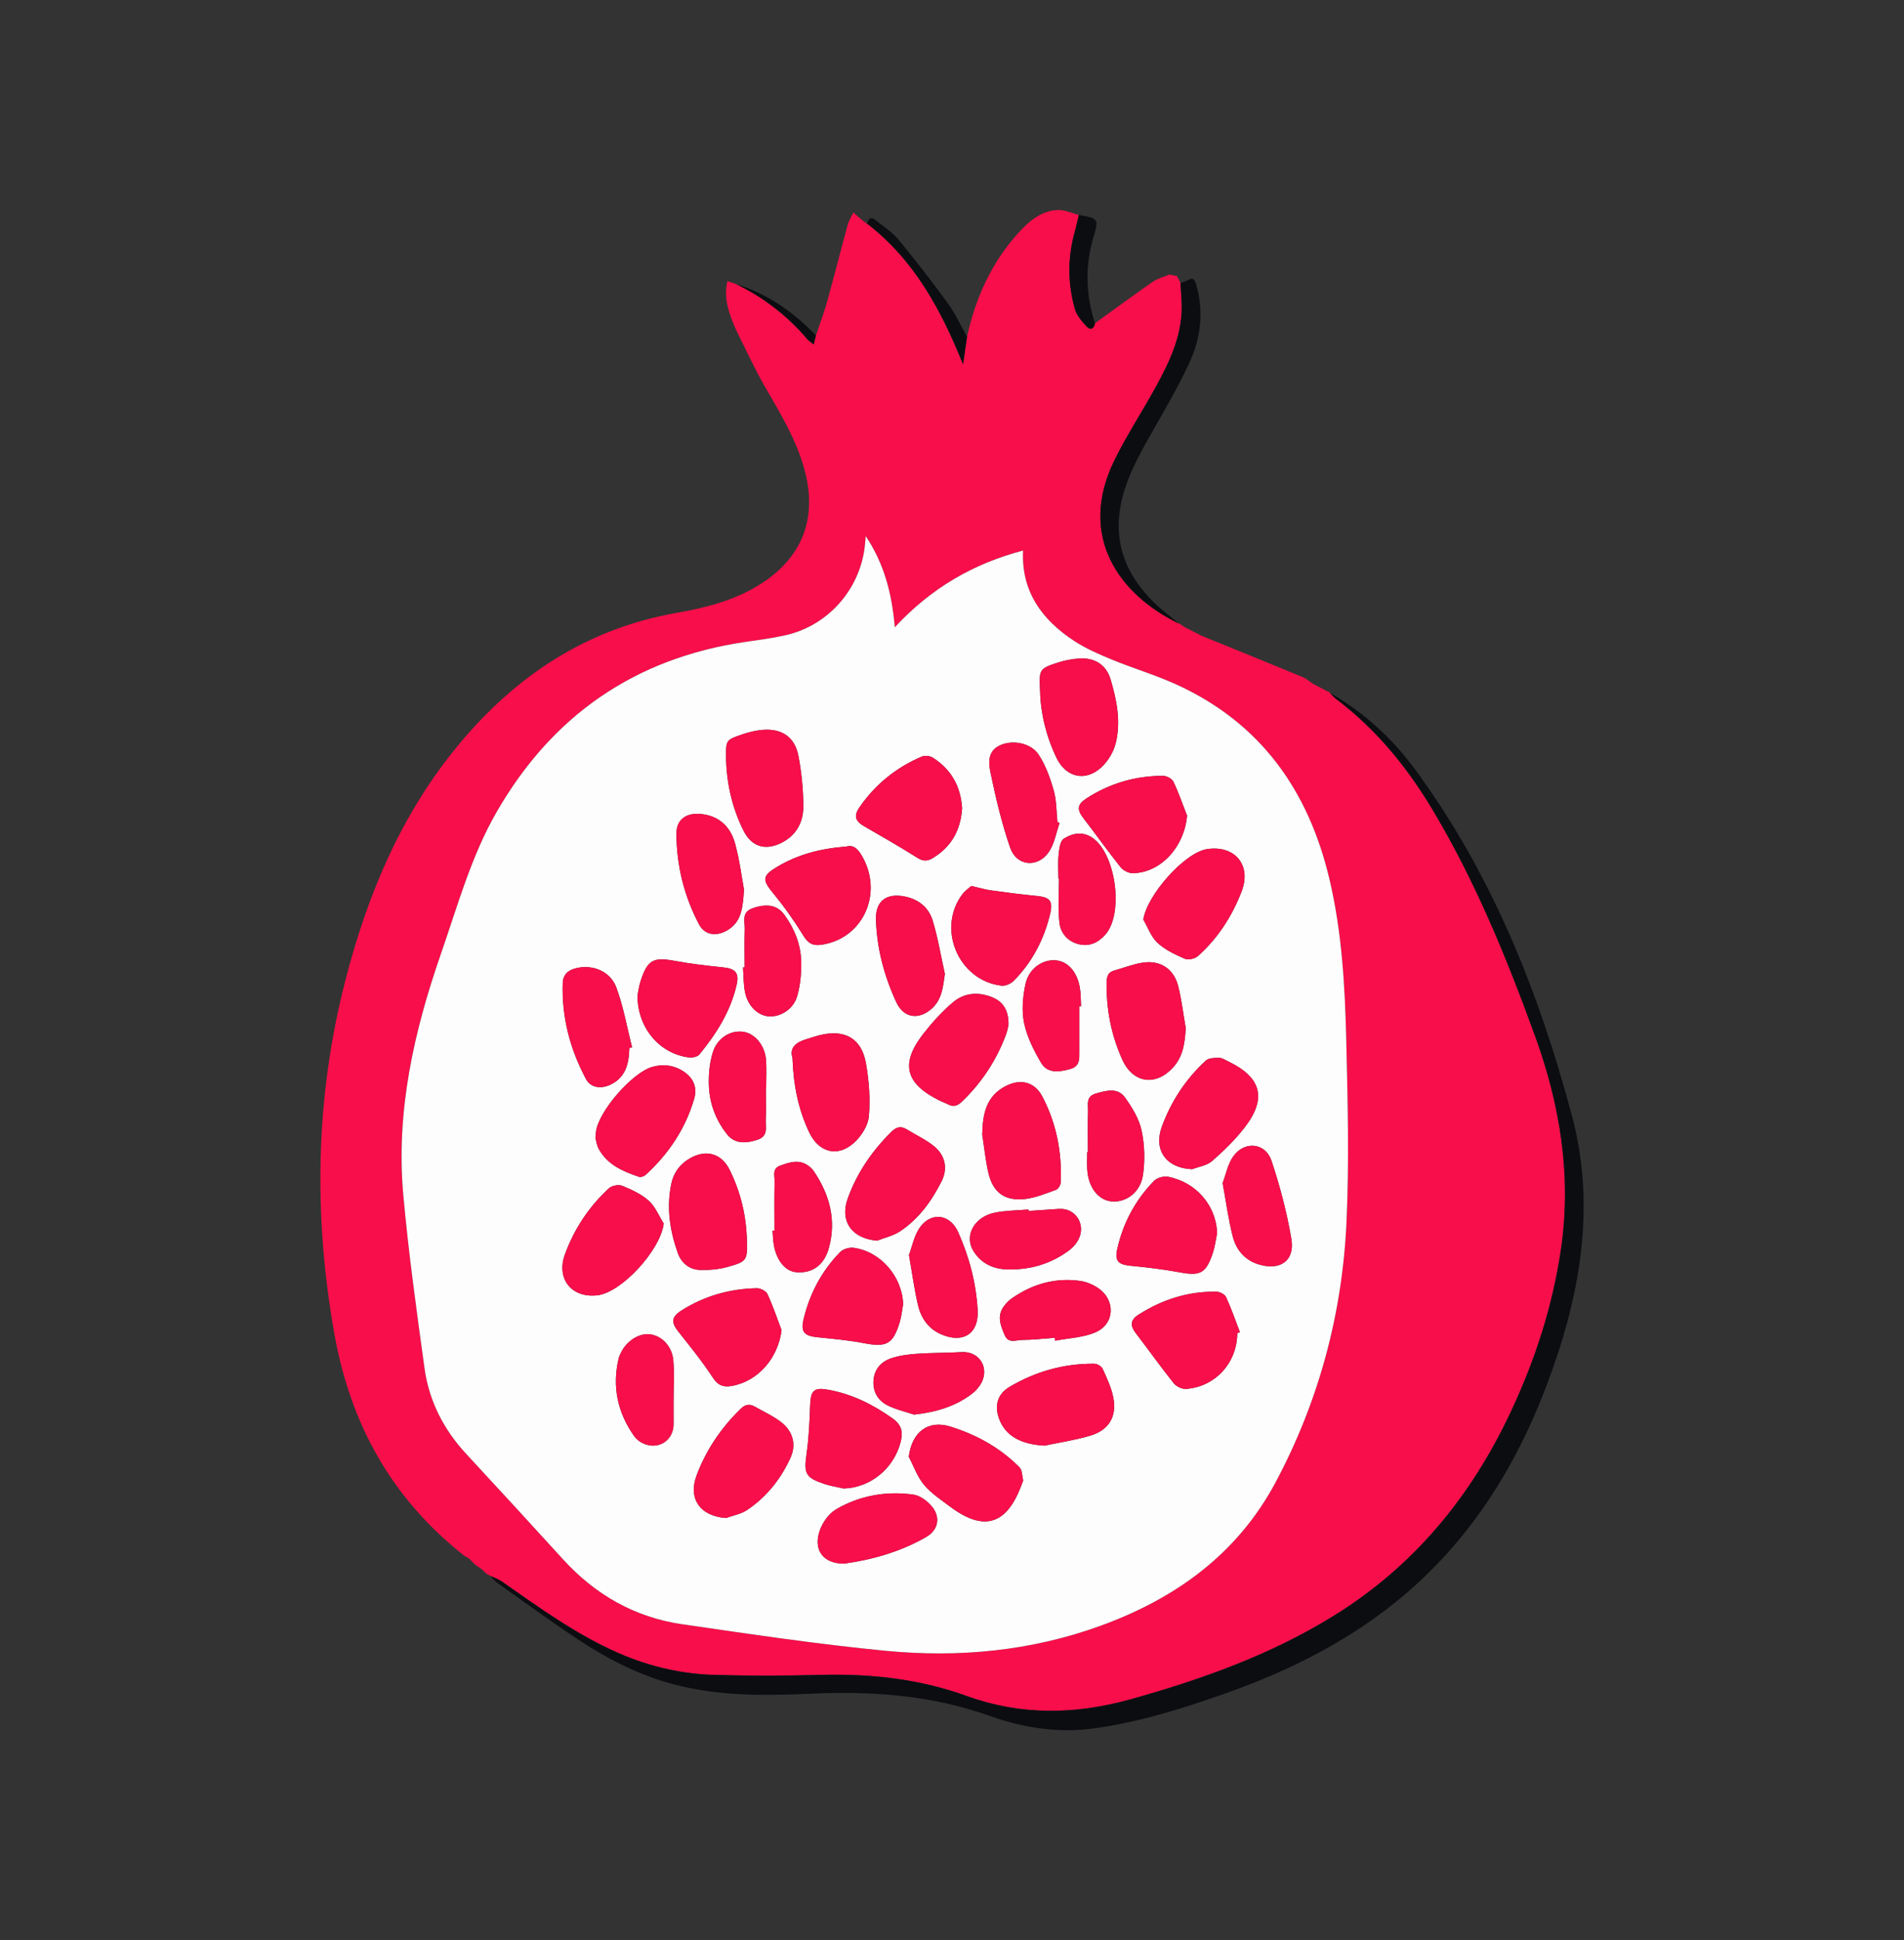 <?xml version="1.0" encoding="iso-8859-1"?>
<!-- Generator: Adobe Illustrator 17.0.0, SVG Export Plug-In . SVG Version: 6.00 Build 0)  -->
<!DOCTYPE svg PUBLIC "-//W3C//DTD SVG 1.1//EN" "http://www.w3.org/Graphics/SVG/1.1/DTD/svg11.dtd">
<svg version="1.1" xmlns="http://www.w3.org/2000/svg" xmlns:xlink="http://www.w3.org/1999/xlink" x="0px" y="0px"
	 width="648.75px" height="660.75px" viewBox="0 0 648.75 660.75" style="enable-background:new 0 0 648.75 660.75;"
	 xml:space="preserve">
<rect x="0" y="0" width="648.75" height="660.75" fill="#333333" stroke="none"/>
<g id="Layer_1" style="display:none;">
</g>
<g id="Layer_2">
</g>
<g id="Layer_6">
</g>
<g id="Layer_4">
	<g>
		<path style="fill:#F80E4A;" d="M247.866,95.744c0.973,0.335,1.945,0.671,2.901,0.999c9.454,4.517,17.54,10.828,24.353,18.801
			c0.59,0.69,1.428,1.168,2.151,1.745c0.246-1.019,0.492-2.039,0.738-3.058c1.297-3.877,2.762-7.708,3.858-11.642
			c2.401-8.619,4.579-17.3,6.942-25.929c0.409-1.495,1.281-2.863,1.939-4.29c1.146,0.991,2.282,1.994,3.445,2.965
			c0.367,0.306,0.807,0.524,1.213,0.782c16.079,12.385,25.286,29.413,32.727,47.955c0.452-3.128,0.904-6.257,1.356-9.385
			c2.939-13.272,8.363-25.335,17.592-35.461c3.575-3.923,7.663-7.432,13.253-7.706c2.39-0.118,4.844,1.08,7.268,1.679
			c-0.466,1.927-0.869,3.872-1.405,5.78c-2.456,8.742-2.416,17.527,0.031,26.202c0.628,2.227,2.401,4.259,4.026,6.036
			c1.178,1.288,2.518,0.877,2.835-1.118c6.539-4.716,13.026-9.508,19.653-14.097c1.688-1.169,3.819-1.696,5.724-2.51
			c0.849,0.198,1.721,0.388,2.594,0.578c0.393,0.778,0.787,1.555,1.179,2.332c0.125,2.067,0.264,4.133,0.375,6.201
			c0.581,10.831-3.858,20.174-8.864,29.29c-4.553,8.293-9.783,16.239-13.961,24.709c-12.893,26.138,1.677,46.036,21.973,55.792
			c0.276-0.005,0.467,0.121,0.567,0.375c-0.004-0.001,0.227,0.087,0.227,0.087c0.333,0.224,0.666,0.449,0.984,0.668
			c1.967,1.005,3.95,2.016,5.932,3.026c11.481,4.675,22.972,9.326,34.431,14.057c1.223,0.505,2.256,1.473,3.353,2.216
			c1.258,0.653,2.539,1.316,3.82,1.978c0.322,0.186,0.643,0.372,0.959,0.556c0.223,0.026,0.418,0.11,0.58,0.251
			c0.289-0.024,0.474,0.103,0.555,0.381c0.69,0.688,1.311,1.47,2.083,2.052c13.46,10.145,23.947,22.884,32.584,37.246
			c14.739,24.51,25.507,50.843,35.233,77.609c8.516,23.438,12.454,47.525,8.805,72.527c-2.839,19.453-8.867,37.885-17.2,55.609
			c-13.55,28.821-33.05,52.478-60.368,69.334c-21.474,13.249-44.911,21.604-69.081,28.347c-18.854,5.26-37.355,5.576-55.938-1.157
			c-16.052-5.816-32.746-7.611-49.783-7.154c-11.985,0.321-23.992,0.342-35.975,0.011c-11.319-0.313-22.25-2.851-32.68-7.395
			c-14.412-6.279-27.03-15.468-39.819-24.391c-1.176-0.821-2.594-1.297-3.899-1.933l0.079,0.058
			c-0.509-0.284-1.018-0.567-1.526-0.851l0.038,0.035c-0.521-0.507-1.042-1.014-1.563-1.521l0.064,0.049
			c-0.764-0.525-1.527-1.049-2.291-1.574l0.054,0.048c-0.27-0.269-0.539-0.537-0.809-0.806c0,0,0.056,0.058,0.056,0.058
			c-0.269-0.268-0.537-0.536-0.806-0.805l0.064,0.057c-0.274-0.268-0.547-0.536-0.82-0.804l0.083,0.058
			c-0.507-0.279-1.013-0.559-1.519-0.838c-24.692-19.403-38.845-44.809-44.315-75.643c-7.175-40.441-6.481-80.519,3.754-120.329
			c7.536-29.311,19.096-56.799,38.621-80.305c19.525-23.506,43.693-39.506,74.329-44.875c9.814-1.72,19.526-4.183,28.174-9.581
			c14.587-9.105,19.837-22.616,15.296-39.259c-2.797-10.252-8.279-19.172-13.511-28.265c-3.59-6.238-6.553-12.836-9.793-19.264
			C248.488,107.049,246.44,101.702,247.866,95.744z M294.972,182.576c-0.061,0.706-0.128,1.411-0.182,2.117
			c-1.155,15.278-12.147,28.229-27.074,31.626c-4.492,1.022-9.088,1.611-13.654,2.277c-37.762,5.507-65.963,25.105-84.901,58.025
			c-8.643,15.024-13.202,31.747-18.858,48.001c-9.274,26.651-15.447,53.865-12.899,82.255c1.772,19.747,4.535,39.415,7.234,59.067
			c1.533,11.16,6.515,20.878,14.209,29.19c11.031,11.919,22.038,23.862,32.966,35.875c10.999,12.092,24.478,19.793,40.622,22.138
			c23.081,3.352,46.178,6.812,69.381,9.049c24.834,2.394,49.432,0.089,73.1-8.499c25.622-9.297,46.702-24.458,59.753-48.952
			c14.716-27.618,22.697-57.344,24.12-88.518c0.939-20.562,0.422-41.213-0.072-61.81c-0.443-18.469-1.455-36.953-5.74-55.049
			c-7.142-30.167-23.446-53.216-52.209-66.285c-7.144-3.246-14.734-5.499-22.005-8.485c-4.373-1.796-8.788-3.726-12.727-6.296
			c-11.068-7.22-18.124-16.957-17.449-30.806c-16.903,4.446-31.349,12.775-43.704,26.135
			C303.895,201.885,301.144,191.783,294.972,182.576z"/>
		<g id="shadow_2_">
			<path style="fill:#0C0D11;" d="M167.132,536.697c1.306,0.636,2.723,1.112,3.899,1.933c12.789,8.924,25.407,18.112,39.819,24.391
				c10.43,4.544,21.361,7.082,32.68,7.395c11.984,0.331,23.991,0.31,35.975-0.011c17.036-0.456,33.731,1.338,49.783,7.154
				c18.583,6.733,37.084,6.417,55.938,1.157c24.169-6.743,47.607-15.098,69.081-28.347c27.319-16.855,46.819-40.513,60.368-69.334
				c8.332-17.724,14.361-36.156,17.2-55.609c3.649-25.002-0.289-49.089-8.805-72.527c-9.725-26.766-20.494-53.1-35.233-77.609
				c-8.637-14.362-19.124-27.101-32.584-37.246c-0.772-0.582-1.393-1.363-2.083-2.052c11.548,6.596,21.173,15.407,29.006,26.059
				c26.102,35.497,42.142,75.688,53.412,117.841c7.22,27.006,4.049,53.9-4.506,80.253c-9.813,30.228-24.544,57.5-48.269,79.227
				c-19.166,17.552-41.822,29.131-66.129,37.647c-14.315,5.015-28.787,9.52-43.921,11.598c-12.31,1.69-24.18-0.19-35.645-4.276
				c-19.866-7.082-40.268-8.483-61.112-7.528c-16.709,0.766-33.442,0.855-49.731-4.127c-10.579-3.236-20.251-8.336-29.391-14.396
				c-9.348-6.197-18.407-12.833-27.562-19.32C168.477,538.373,167.856,537.463,167.132,536.697z"/>
			<path style="fill:#0C0D11;" d="M401.761,212.396c-20.295-9.756-34.866-29.654-21.973-55.792
				c4.178-8.47,9.408-16.416,13.961-24.709c5.005-9.116,9.445-18.46,8.864-29.29c-0.111-2.068-0.25-4.134-0.375-6.201
				c0.808-0.314,1.659-0.547,2.411-0.96c1.754-0.964,2.348-0.534,2.929,1.464c2.717,9.338,1.545,18.393-2.443,26.932
				c-3.728,7.981-8.216,15.617-12.563,23.295c-4.546,8.028-9.101,16.053-10.774,25.257c-2.395,13.179,2.303,24,11.668,33.047
				C396.055,207.94,398.987,210.087,401.761,212.396z"/>
			<path style="fill:#0C0D11;" d="M329.49,114.688c-0.452,3.128-0.904,6.257-1.356,9.385c-7.441-18.542-16.648-35.57-32.727-47.955
				c0.541-1.495,1.268-2.556,2.939-1.163c2.646,2.206,5.683,4.094,7.84,6.706c5.855,7.09,11.488,14.378,16.893,21.817
				C325.594,106.94,327.376,110.935,329.49,114.688z"/>
			<path style="fill:#0C0D11;" d="M373.089,110.1c-0.316,1.995-1.657,2.406-2.835,1.118c-1.624-1.777-3.397-3.808-4.026-6.036
				c-2.448-8.675-2.487-17.46-0.031-26.202c0.536-1.908,0.939-3.853,1.405-5.78c6.722,1.226,6.848,1.264,4.929,7.736
				C369.622,90.746,369.977,100.435,373.089,110.1z"/>
			<path style="fill:#0C0D11;" d="M278.009,114.231c-0.246,1.019-0.492,2.039-0.738,3.058c-0.723-0.577-1.561-1.055-2.151-1.745
				c-6.813-7.973-14.899-14.284-24.353-18.801C261.491,100.036,270.336,106.221,278.009,114.231z"/>
		</g>
		<path style="fill:#0C0D11;" d="M409.472,216.552c-1.982-1.01-3.965-2.021-5.932-3.026
			C405.527,214.538,407.499,215.545,409.472,216.552z"/>
		<path style="fill:#0C0D11;" d="M401.059,94.071c-0.872-0.19-1.745-0.38-2.594-0.578C399.346,93.68,400.203,93.875,401.059,94.071z
			"/>
		<path style="fill:#0C0D11;" d="M451.076,234.804c-1.281-0.663-2.562-1.325-3.82-1.978
			C448.544,233.492,449.81,234.148,451.076,234.804z"/>
		<path style="fill:#0C0D11;" d="M164.159,534.419c0.521,0.507,1.042,1.014,1.563,1.521
			C165.201,535.433,164.68,534.926,164.159,534.419z"/>
		<path style="fill:#0C0D11;" d="M161.931,532.894c0.764,0.524,1.527,1.049,2.291,1.574
			C163.459,533.943,162.695,533.419,161.931,532.894z"/>
		<path style="fill:#0C0D11;" d="M158.233,529.862c0.506,0.28,1.012,0.559,1.519,0.838
			C159.246,530.421,158.74,530.141,158.233,529.862z"/>
		<path style="fill:#0C0D11;" d="M452.615,235.612c-0.162-0.142-0.357-0.226-0.58-0.251
			C452.283,235.353,452.474,235.437,452.615,235.612z"/>
		<path style="fill:#0C0D11;" d="M165.684,535.904c0.509,0.284,1.018,0.567,1.526,0.851
			C166.702,536.471,166.193,536.188,165.684,535.904z"/>
		<path style="fill:#0C0D11;" d="M159.669,530.643c0.273,0.268,0.547,0.536,0.82,0.804
			C160.216,531.179,159.943,530.911,159.669,530.643z"/>
		<path style="fill:#0C0D11;" d="M160.426,531.39c0.269,0.268,0.537,0.536,0.806,0.805
			C160.963,531.927,160.695,531.658,160.426,531.39z"/>
		<path style="fill:#0C0D11;" d="M402.556,212.858c0,0-0.231-0.088-0.227-0.087C402.333,212.772,402.556,212.858,402.556,212.858z"
			/>
		<path style="fill:#0C0D11;" d="M161.176,532.136c0.27,0.269,0.539,0.537,0.809,0.806
			C161.716,532.674,161.446,532.405,161.176,532.136z"/>
		<path style="fill:#FDFDFD;" d="M294.972,182.576c6.173,9.207,8.923,19.308,9.911,31.055
			c12.354-13.361,26.801-21.689,43.704-26.135c-0.675,13.849,6.38,23.586,17.449,30.806c3.939,2.57,8.354,4.5,12.727,6.296
			c7.271,2.987,14.861,5.239,22.005,8.485c28.764,13.07,45.067,36.118,52.209,66.285c4.284,18.097,5.297,36.58,5.74,55.049
			c0.494,20.596,1.011,41.248,0.072,61.81c-1.423,31.174-9.404,60.9-24.12,88.518c-13.051,24.494-34.131,39.655-59.753,48.952
			c-23.668,8.588-48.266,10.893-73.1,8.499c-23.203-2.237-46.3-5.696-69.381-9.049c-16.144-2.345-29.623-10.045-40.622-22.138
			c-10.928-12.014-21.934-23.957-32.966-35.875c-7.694-8.312-12.676-18.031-14.209-29.19c-2.699-19.651-5.462-39.319-7.234-59.067
			c-2.548-28.391,3.626-55.604,12.899-82.255c5.656-16.254,10.215-32.977,18.858-48.001c18.938-32.92,47.139-52.518,84.901-58.025
			c4.566-0.666,9.162-1.255,13.654-2.277c14.927-3.397,25.919-16.348,27.074-31.626
			C294.843,183.987,294.911,183.282,294.972,182.576z M406.241,398.182c2.286-0.893,5.031-1.262,6.765-2.783
			c3.984-3.496,7.859-7.256,11.091-11.441c7.648-9.902,5.71-17.063-5.63-22.492c-1.008-0.483-2.064-1.216-3.097-1.216
			c-1.534,0.001-3.539,0.043-4.526,0.954c-6.784,6.257-11.788,13.79-14.962,22.479C392.942,391.734,397.422,397.873,406.241,398.182
			z M270.028,360.305c0.316,9.333,2.001,17.569,5.7,25.343c3.236,6.802,9.601,8.595,15.195,3.598
			c2.495-2.229,4.851-5.865,5.132-9.051c0.527-5.978,0.042-12.189-1.012-18.127c-1.487-8.374-7.117-11.554-15.428-9.609
			c-1.573,0.368-3.098,0.935-4.655,1.378C271.292,354.881,268.878,356.753,270.028,360.305z M309.648,496.133
			c1.69,3.215,2.92,6.816,5.197,9.541c2.422,2.9,5.757,5.077,8.83,7.387c13.316,10.013,20.384,4.204,24.833-8.539
			c0.041-0.118,0.144-0.249,0.119-0.349c-0.386-1.517-0.31-3.505-1.264-4.468c-6.612-6.67-14.628-11.105-23.569-13.878
			C316.256,483.49,310.7,487.641,309.648,496.133z M389.568,313.195c1.569,2.676,2.653,5.875,4.832,7.891
			c2.575,2.382,5.989,3.986,9.263,5.413c1.175,0.512,3.455,0.038,4.457-0.855c6.815-6.07,11.659-13.569,14.938-22.063
			c3.432-8.89-2.228-15.811-11.726-14.417C403.684,290.287,390.751,304.853,389.568,313.195z M298.848,422.524
			c2.612-1.027,5.493-1.645,7.783-3.158c6.389-4.222,10.8-10.323,14.185-17.051c2.182-4.336,1.267-8.76-2.46-11.875
			c-2.815-2.352-6.299-3.896-9.451-5.854c-2.056-1.277-3.606-0.697-5.226,0.907c-6.561,6.496-11.675,13.928-14.817,22.634
			C286.05,415.919,290.253,421.805,298.848,422.524z M343.621,349.087c0.117-4.948-1.822-7.936-5.534-9.452
			c-4.778-1.951-9.529-1.545-13.392,1.72c-3.667,3.1-6.964,6.747-9.943,10.531c-8.043,10.217-6.399,17.024,5.205,22.836
			c0.998,0.5,2.077,0.844,3.058,1.373c1.981,1.068,3.379,0.405,4.911-1.076c6.653-6.436,11.59-13.966,14.824-22.616
			C343.264,351.025,343.504,349.544,343.621,349.087z M247.401,516.977c2.411-0.887,5.109-1.347,7.179-2.74
			c6.647-4.475,11.539-10.618,14.809-17.889c1.997-4.441,0.748-8.965-3.241-12.036c-2.726-2.099-5.955-3.547-8.966-5.274
			c-1.874-1.075-3.367-0.689-4.935,0.854c-6.584,6.476-11.671,13.928-14.9,22.579C234.367,510.456,238.604,516.371,247.401,516.977z
			 M404.46,277.762c-1.517-3.876-2.865-7.832-4.662-11.574c-0.491-1.022-2.33-1.978-3.548-1.976
			c-9.453,0.021-18.228,2.579-26.166,7.768c-3.117,2.038-3.172,3.769-0.861,6.759c4.244,5.492,8.255,11.168,12.587,16.588
			c0.895,1.12,2.782,2.082,4.192,2.054C395.621,297.196,403.554,288.353,404.46,277.762z M330.964,301.727
			c-0.792,0.712-2.111,1.573-3.007,2.754c-8.902,11.736-1.379,29.475,13.293,31.203c1.318,0.155,3.163-0.653,4.135-1.635
			c6.288-6.354,10.313-14.021,12.395-22.699c1.09-4.544,0.01-5.799-4.649-6.241c-5.193-0.493-10.371-1.179-15.539-1.895
			C335.624,302.94,333.7,302.352,330.964,301.727z M414.706,419.952c-0.311-9.282-7.052-17.314-16.683-19.194
			c-1.493-0.291-3.785,0.345-4.825,1.413c-6.315,6.482-10.484,14.231-12.501,23.085c-0.932,4.093,0.226,5.379,4.389,5.797
			c5.559,0.559,11.132,1.184,16.619,2.209c7.309,1.365,9.219,0.48,11.603-6.753C414.004,424.399,414.252,422.142,414.706,419.952z
			 M334.677,386.419c0.672,4.298,1.11,8.648,2.068,12.881c1.529,6.751,5.515,9.793,12.428,9.043
			c3.631-0.394,7.171-1.888,10.658-3.145c0.758-0.273,1.554-1.636,1.591-2.528c0.434-10.273-1.461-20.113-6.271-29.24
			c-2.548-4.834-7.12-6.139-12.11-3.738C335.974,373.093,334.802,379.421,334.677,386.419z M404.016,350.131
			c-0.833-4.768-1.389-9.606-2.57-14.285c-1.49-5.901-6.109-8.92-12.106-8.001c-3.281,0.503-6.441,1.776-9.665,2.669
			c-2.007,0.556-2.552,1.839-2.596,3.876c-0.2,9.249,1.525,18.079,5.335,26.5c3.631,8.025,11.384,9.173,17.336,2.587
			C403.186,359.675,403.722,355.039,404.016,350.131z M247.385,257.905c0.146,8.712,2.019,17.027,5.881,24.853
			c2.698,5.467,7.252,7.026,12.73,4.404c5.301-2.537,7.773-7.126,7.724-12.671c-0.05-5.69-0.599-11.45-1.667-17.038
			c-1.231-6.441-5.665-9.42-12.215-8.889c-2.324,0.189-4.668,0.773-6.885,1.523C247.336,251.985,247.362,252.064,247.385,257.905z
			 M355.87,492.332c5.226-1.109,10.551-1.886,15.652-3.411c6.324-1.891,9.086-6.531,7.816-12.982
			c-0.663-3.369-2.192-6.601-3.626-9.761c-0.389-0.857-1.847-1.733-2.823-1.743c-10.35-0.103-20.006,2.622-28.888,7.866
			c-4.175,2.465-5.258,6.469-3.514,11.037C342.654,489.013,347.817,491.87,355.87,492.332z M287.439,506.925
			c9.062-0.228,17.036-6.727,19.384-15.667c0.94-3.577,0.453-5.971-2.795-8.27c-6.63-4.692-13.672-8.187-21.682-9.67
			c-5-0.926-6.13,0.164-6.311,5.361c-0.19,5.459-0.434,10.949-1.203,16.347c-0.969,6.801-0.436,8.188,6.099,10.365
			C283.037,506.092,285.266,506.424,287.439,506.925z M217.21,339.09c0.02,11.034,7.559,19.724,17.433,21.025
			c1.18,0.156,2.981-0.185,3.646-0.993c5.812-7.07,10.661-14.712,12.714-23.805c0.891-3.944-0.42-5.424-4.462-5.847
			c-5.546-0.58-11.106-1.202-16.582-2.224c-7.285-1.359-9.313-0.399-11.65,6.75C217.657,335.991,217.413,338.118,217.21,339.09z
			 M202.883,387.507c0.255,0.903,0.413,2.456,1.1,3.723c2.962,5.466,8.287,7.7,13.776,9.57c0.623,0.212,1.743-0.235,2.297-0.743
			c7.792-7.15,13.501-15.673,16.477-25.874c1.049-3.594-0.098-6.754-3.135-8.94c-3.313-2.385-7.054-3.012-11.044-1.929
			c-6.84,1.858-18.414,15.116-19.285,22.12C203.007,385.928,202.979,386.426,202.883,387.507z M226.15,416.67
			c-1.666-2.629-2.886-5.754-5.115-7.755c-2.524-2.266-5.851-3.774-9.043-5.091c-1.207-0.499-3.492-0.068-4.47,0.828
			c-6.828,6.253-11.839,13.807-15.031,22.522c-3.042,8.308,2.22,14.948,11.022,13.957C211.858,440.19,225.092,425.643,226.15,416.67
			z M307.724,444.172c-0.286-9.383-7.704-18.044-16.958-19.226c-1.457-0.186-3.542,0.462-4.547,1.493
			c-6.217,6.377-10.276,14.037-12.38,22.684c-1.087,4.47,0.105,5.822,4.708,6.297c5.305,0.547,10.643,1.012,15.869,2.019
			c7.577,1.46,9.845,0.372,12.113-7.059C307.142,448.376,307.337,446.245,307.724,444.172z M354.39,235.336
			c0.164,7.462,2.023,15.319,5.58,22.726c3.236,6.738,9.88,8.273,15.345,3.208c2.233-2.07,4.08-5.16,4.828-8.109
			c1.859-7.331,0.38-14.686-1.727-21.769c-1.495-5.027-5.445-7.458-10.609-7.136c-2.461,0.154-4.966,0.624-7.313,1.381
			C354.103,227.698,354.007,227.972,354.39,235.336z M421.571,454.031c0.301-0.116,0.602-0.231,0.903-0.347
			c-1.537-3.996-2.934-8.056-4.712-11.943c-0.428-0.935-2.107-1.816-3.226-1.836c-9.755-0.173-18.669,2.697-26.828,7.967
			c-2.516,1.625-2.643,3.617-0.826,5.992c4.374,5.72,8.558,11.588,13.047,17.213c0.88,1.102,2.84,2.04,4.218,1.936
			C414.158,472.258,421.517,464.095,421.571,454.031z M254.486,422.271c-0.216-8.361-2.158-16.321-5.842-23.805
			c-2.785-5.658-7.982-7.131-13.476-4.036c-3.458,1.948-5.651,4.918-6.45,8.78c-1.666,8.053-0.484,15.915,2.229,23.529
			c1.2,3.368,3.925,5.662,7.627,5.755c3.059,0.077,6.247-0.176,9.185-0.986C254.551,429.637,254.692,429.202,254.486,422.271z
			 M266.303,453.004c-1.567-4.123-2.967-8.323-4.815-12.315c-0.475-1.025-2.376-1.996-3.602-1.971
			c-9.287,0.188-17.975,2.642-25.837,7.684c-3.308,2.122-3.37,3.988-0.955,7.037c4.078,5.149,8.231,10.275,11.816,15.762
			c1.78,2.724,3.691,3.29,6.466,2.793C258.338,470.388,265.123,462.496,266.303,453.004z M327.825,275.286
			c-0.468-7.403-3.69-13.317-10.072-17.303c-0.958-0.598-2.694-0.741-3.73-0.298c-8.684,3.716-15.802,9.454-21.174,17.249
			c-2.014,2.922-1.442,4.697,1.519,6.408c6.123,3.539,12.263,7.057,18.251,10.815c1.888,1.185,3.323,1.181,5.112,0.121
			C324.171,288.46,327.312,282.725,327.825,275.286z M288.398,288.298c-8.822,0.668-16.45,2.681-23.457,6.825
			c-5.29,3.128-5.303,4.463-1.463,9.127c3.756,4.562,7.207,9.426,10.3,14.46c1.557,2.534,3.11,3.435,5.954,3.051
			c13.947-1.884,21.198-16.896,14.311-29.635C292.615,289.48,291.018,287.511,288.398,288.298z M361.03,280.278
			c-0.242-0.104-0.485-0.209-0.727-0.313c-0.38-3.591-0.288-7.316-1.26-10.739c-1.199-4.224-2.741-8.552-5.127-12.184
			c-2.688-4.092-8.936-5.166-13.158-3.228c-4.517,2.073-3.895,6.325-3.178,9.741c1.781,8.48,3.792,16.976,6.618,25.152
			c2.176,6.296,9.375,6.975,13.18,1.421C359.298,287.326,359.857,283.591,361.03,280.278z M253.502,302.963
			c-0.76-4.063-1.482-10.02-3.055-15.744c-1.564-5.693-5.477-9.421-11.694-10.01c-4.914-0.466-8.294,1.874-8.277,6.678
			c0.04,10.848,2.621,21.248,7.663,30.861c2.088,3.98,6.431,4.336,10.347,1.642C252.584,313.572,253.094,309.261,253.502,302.963z
			 M416.586,402.9c1.196,6.501,1.962,12.435,3.448,18.182c1.158,4.479,3.978,8.002,8.72,9.485
			c7.363,2.303,12.498-1.153,11.256-8.601c-1.503-9.013-3.88-17.956-6.761-26.637c-2.038-6.142-9.116-6.899-12.978-1.602
			C418.334,396.385,417.703,399.995,416.586,402.9z M287.581,532.517c9.24-1.266,19.092-3.931,28.069-9.124
			c4.178-2.417,4.885-6.892,1.709-10.542c-1.535-1.764-3.919-3.54-6.122-3.844c-9.248-1.277-18.242,0.282-26.317,4.987
			c-2.452,1.429-4.596,4.409-5.57,7.146C277.007,527.725,280.33,532.506,287.581,532.517z M309.709,427.391
			c1.154,6.537,1.855,11.97,3.129,17.265c1.051,4.37,3.581,7.933,7.939,9.797c7.437,3.18,12.777-0.299,12.338-8.235
			c-0.513-9.283-2.87-18.18-6.661-26.646c-2.659-5.939-8.885-6.996-12.82-1.822C311.46,420.608,310.787,424.607,309.709,427.391z
			 M321.945,331.682c-1.342-6.051-2.348-12.203-4.136-18.119c-1.328-4.394-4.685-7.247-9.413-8.223
			c-6.334-1.307-10.123,1.463-9.931,7.852c0.295,9.851,2.821,19.255,6.949,28.161c2.471,5.331,7.592,6.115,12.012,2.19
			C320.969,340.395,321.29,336.183,321.945,331.682z M214.442,356.926c0.306-0.085,0.613-0.171,0.919-0.256
			c-1.738-6.832-2.93-13.869-5.386-20.432c-1.998-5.34-7.663-7.654-12.948-6.664c-2.888,0.541-5.172,1.833-5.285,5.261
			c-0.384,11.621,2.497,22.49,7.925,32.657c1.575,2.95,5.065,3.439,8.279,1.925C213.288,366.901,214.295,362.133,214.442,356.926z
			 M350.456,412.405c-0.014-0.166-0.028-0.332-0.041-0.497c-3.833,0.336-7.737,0.32-11.482,1.084
			c-6.875,1.402-10.48,7.725-7.309,12.974c2.472,4.092,6.56,6.212,11.5,6.349c7.861,0.217,15.027-1.874,21.307-6.62
			c1.329-1.004,2.537-2.461,3.221-3.971c2.286-5.051-1.398-10.367-6.787-10.025C357.394,411.917,353.925,412.168,350.456,412.405z
			 M311.446,481.765c7.391-0.841,14.041-2.728,19.767-7.131c1.502-1.155,2.915-2.842,3.585-4.586
			c1.992-5.183-1.698-9.885-7.076-9.575c-5.099,0.294-10.221,0.216-15.313,0.572c-2.953,0.207-5.988,0.596-8.772,1.536
			c-3.364,1.136-5.685,3.667-5.997,7.422c-0.308,3.702,1.335,6.775,4.476,8.448C304.996,479.987,308.318,480.694,311.446,481.765z
			 M360.636,299.262c0.065,0,0.13,0,0.196,0c0,4.965-0.401,9.974,0.134,14.881c0.39,3.584,2.722,6.431,6.553,7.396
			c3.673,0.925,6.666-0.524,9.043-3.171c6.512-7.254,3.607-27.992-4.589-33.215c-3.278-2.089-6.722-1.336-9.536,0.495
			c-1.243,0.809-1.536,3.504-1.73,5.397C360.429,293.758,360.636,296.521,360.636,299.262z M367.76,342.687
			c0.199-0.003,0.397-0.005,0.596-0.008c-0.128-2.111-0.064-4.255-0.421-6.327c-0.947-5.499-4.166-8.998-8.299-9.309
			c-4.462-0.336-9.112,2.83-10.241,8.15c-0.909,4.281-1.339,9.018-0.451,13.231c0.997,4.733,3.302,9.348,5.805,13.557
			c2.163,3.637,6,3.145,9.765,2.13c3.553-0.958,3.243-3.534,3.244-6.138C367.763,352.878,367.76,347.783,367.76,342.687z
			 M229.498,477.054c0-4.606,0.311-9.238-0.086-13.809c-0.413-4.769-3.925-8.304-7.878-8.83c-3.774-0.502-8.124,2.276-10.045,6.43
			c-0.261,0.565-0.543,1.137-0.686,1.737c-2.306,9.674-0.381,18.53,5.326,26.582c0.689,0.972,1.776,1.806,2.86,2.329
			c5.225,2.519,10.577-0.89,10.517-6.596C229.479,482.283,229.502,479.668,229.498,477.054z M370.683,392.334
			c-0.081,0-0.162,0-0.242,0c0,1.996-0.103,3.997,0.019,5.986c0.372,6.081,3.802,10.466,8.374,10.844
			c4.907,0.405,9.772-3.12,10.622-9.077c0.704-4.935,0.559-10.238-0.49-15.101c-0.856-3.969-3.209-7.813-5.624-11.194
			c-2.518-3.526-6.375-2.395-9.962-1.377c-3.492,0.991-2.586,3.817-2.655,6.12C370.586,383.13,370.683,387.734,370.683,392.334z
			 M263.882,419.106c-0.221,0.005-0.441,0.01-0.662,0.014c0.142,1.609,0.17,3.238,0.445,4.824c0.949,5.468,3.987,9.062,7.77,9.334
			c5.466,0.394,9.451-2.483,11.046-8.467c2.51-9.419,0.175-17.986-5.158-25.889c-0.479-0.71-1.137-1.343-1.827-1.859
			c-3.145-2.351-6.322-1.279-9.575-0.132c-2.949,1.04-1.945,3.457-1.991,5.372C263.794,407.901,263.882,413.505,263.882,419.106z
			 M359.376,455.6c0.054,0.328,0.108,0.656,0.162,0.984c4.588-0.889,9.492-1.041,13.693-2.837
			c6.632-2.835,6.952-11.004,0.943-15.072c-1.797-1.217-4.024-2.159-6.16-2.452c-8.527-1.17-16.299,1.083-23.311,5.985
			c-1,0.699-1.884,1.645-2.622,2.626c-2.502,3.326-1.139,6.614,0.254,9.874c1.27,2.971,3.877,1.635,5.891,1.624
			C351.944,456.311,355.659,455.867,359.376,455.6z M260.947,370.67c0.033,0,0.065,0,0.098,0c0-3.238,0.2-6.491-0.047-9.709
			c-0.376-4.911-3.706-8.903-7.581-9.544c-4.357-0.721-9.01,1.968-10.561,7.054c-1.096,3.592-1.47,7.571-1.314,11.341
			c0.251,6.075,2.365,11.71,6.214,16.51c2.42,3.018,5.827,3.275,10.241,1.866c3.843-1.227,2.823-4.169,2.916-6.714
			C261.045,377.877,260.947,374.271,260.947,370.67z M253.705,329.446c-0.181,0.006-0.363,0.013-0.544,0.019
			c0.214,2.843,0.135,5.747,0.709,8.515c0.975,4.7,4.41,7.912,8.11,8.154c3.951,0.258,8.35-2.409,9.646-6.889
			c1.081-3.734,1.452-7.806,1.37-11.713c-0.122-5.84-2.271-11.201-5.705-15.938c-2.491-3.437-5.955-3.918-10.751-2.318
			c-4.013,1.34-2.72,4.492-2.799,7.132C253.61,320.751,253.705,325.1,253.705,329.446z"/>
		<path style="fill:#F80E4A;" d="M406.241,398.182c-8.819-0.308-13.299-6.448-10.358-14.498c3.174-8.689,8.177-16.222,14.962-22.479
			c0.987-0.911,2.992-0.953,4.526-0.954c1.033-0.001,2.089,0.733,3.097,1.216c11.339,5.428,13.277,12.59,5.63,22.492
			c-3.232,4.184-7.107,7.945-11.091,11.441C411.272,396.92,408.527,397.289,406.241,398.182z"/>
		<path style="fill:#F80E4A;" d="M270.028,360.305c-1.15-3.552,1.264-5.424,4.932-6.467c1.557-0.443,3.082-1.01,4.655-1.378
			c8.311-1.946,13.941,1.235,15.428,9.609c1.054,5.938,1.54,12.149,1.012,18.127c-0.281,3.186-2.637,6.822-5.132,9.051
			c-5.595,4.997-11.959,3.204-15.195-3.598C272.029,377.874,270.344,369.638,270.028,360.305z"/>
		<path style="fill:#F80E4A;" d="M309.648,496.133c1.052-8.492,6.608-12.643,14.146-10.305c8.941,2.773,16.956,7.208,23.569,13.878
			c0.955,0.963,0.878,2.951,1.264,4.468c0.025,0.1-0.078,0.231-0.119,0.349c-4.449,12.743-11.518,18.551-24.833,8.539
			c-3.073-2.311-6.408-4.487-8.83-7.387C312.568,502.948,311.338,499.348,309.648,496.133z"/>
		<path style="fill:#F80E4A;" d="M389.568,313.195c1.183-8.343,14.116-22.908,21.764-24.03c9.498-1.393,15.158,5.527,11.726,14.417
			c-3.279,8.493-8.123,15.993-14.938,22.063c-1.002,0.892-3.282,1.367-4.457,0.855c-3.274-1.427-6.689-3.031-9.263-5.413
			C392.221,319.071,391.137,315.871,389.568,313.195z"/>
		<path style="fill:#F80E4A;" d="M298.848,422.524c-8.595-0.72-12.798-6.606-9.986-14.397c3.142-8.706,8.255-16.138,14.817-22.634
			c1.621-1.604,3.171-2.184,5.226-0.907c3.152,1.958,6.637,3.502,9.451,5.854c3.727,3.115,4.642,7.539,2.46,11.875
			c-3.385,6.728-7.796,12.829-14.185,17.051C304.341,420.879,301.46,421.498,298.848,422.524z"/>
		<path style="fill:#F80E4A;" d="M343.621,349.087c-0.117,0.458-0.357,1.938-0.872,3.316c-3.234,8.65-8.171,16.18-14.824,22.616
			c-1.532,1.482-2.93,2.144-4.911,1.076c-0.981-0.529-2.06-0.873-3.058-1.373c-11.604-5.811-13.248-12.619-5.205-22.836
			c2.979-3.784,6.275-7.432,9.943-10.531c3.864-3.265,8.615-3.671,13.392-1.72C341.799,341.151,343.737,344.139,343.621,349.087z"/>
		<path style="fill:#F80E4A;" d="M247.401,516.977c-8.797-0.605-13.034-6.521-10.054-14.506c3.228-8.651,8.315-16.103,14.9-22.579
			c1.568-1.543,3.062-1.929,4.935-0.854c3.011,1.727,6.24,3.175,8.966,5.274c3.989,3.071,5.238,7.595,3.241,12.036
			c-3.27,7.271-8.161,13.414-14.809,17.889C252.51,515.63,249.811,516.089,247.401,516.977z"/>
		<path style="fill:#F80E4A;" d="M404.46,277.762c-0.906,10.591-8.839,19.434-18.458,19.62c-1.409,0.027-3.297-0.934-4.192-2.054
			c-4.332-5.42-8.342-11.096-12.587-16.588c-2.31-2.99-2.256-4.721,0.861-6.759c7.938-5.189,16.713-7.747,26.166-7.768
			c1.218-0.003,3.057,0.954,3.548,1.976C401.595,269.93,402.943,273.887,404.46,277.762z"/>
		<path style="fill:#F80E4A;" d="M330.964,301.727c2.736,0.625,4.66,1.214,6.628,1.486c5.169,0.716,10.346,1.402,15.539,1.895
			c4.659,0.442,5.739,1.698,4.649,6.241c-2.082,8.679-6.107,16.345-12.395,22.699c-0.972,0.982-2.817,1.79-4.135,1.635
			c-14.672-1.728-22.195-19.467-13.293-31.203C328.853,303.3,330.172,302.439,330.964,301.727z"/>
		<path style="fill:#F80E4A;" d="M414.706,419.952c-0.453,2.19-0.702,4.448-1.397,6.558c-2.384,7.233-4.294,8.118-11.603,6.753
			c-5.487-1.025-11.06-1.65-16.619-2.209c-4.162-0.419-5.321-1.704-4.389-5.797c2.017-8.854,6.185-16.604,12.501-23.085
			c1.04-1.067,3.332-1.704,4.825-1.413C407.654,402.638,414.395,410.669,414.706,419.952z"/>
		<path style="fill:#F80E4A;" d="M334.677,386.419c0.126-6.999,1.297-13.327,8.364-16.727c4.99-2.401,9.562-1.096,12.11,3.738
			c4.81,9.127,6.705,18.967,6.271,29.24c-0.038,0.892-0.834,2.255-1.591,2.528c-3.488,1.256-7.027,2.75-10.658,3.145
			c-6.913,0.751-10.899-2.292-12.428-9.043C335.786,395.068,335.348,390.717,334.677,386.419z"/>
		<path style="fill:#F80E4A;" d="M404.016,350.131c-0.294,4.908-0.83,9.544-4.266,13.346c-5.952,6.586-13.706,5.437-17.336-2.587
			c-3.81-8.421-5.535-17.251-5.335-26.5c0.044-2.037,0.59-3.32,2.596-3.876c3.224-0.893,6.384-2.166,9.665-2.669
			c5.996-0.919,10.616,2.1,12.106,8.001C402.627,340.525,403.182,345.363,404.016,350.131z"/>
		<path style="fill:#F80E4A;" d="M247.385,257.905c-0.023-5.841-0.049-5.92,5.568-7.818c2.218-0.749,4.561-1.334,6.885-1.523
			c6.55-0.532,10.984,2.447,12.215,8.889c1.068,5.588,1.617,11.348,1.667,17.038c0.049,5.545-2.424,10.134-7.724,12.671
			c-5.478,2.622-10.031,1.063-12.73-4.404C249.404,274.931,247.531,266.617,247.385,257.905z"/>
		<path style="fill:#F80E4A;" d="M355.87,492.332c-8.053-0.462-13.217-3.319-15.383-8.995c-1.744-4.569-0.661-8.572,3.514-11.037
			c8.882-5.244,18.538-7.969,28.888-7.866c0.976,0.01,2.434,0.886,2.823,1.743c1.433,3.16,2.962,6.393,3.626,9.761
			c1.27,6.451-1.492,11.091-7.816,12.982C366.421,490.446,361.096,491.223,355.87,492.332z"/>
		<path style="fill:#F80E4A;" d="M287.439,506.925c-2.173-0.501-4.402-0.833-6.508-1.534c-6.535-2.177-7.068-3.564-6.099-10.365
			c0.769-5.398,1.013-10.888,1.203-16.347c0.181-5.197,1.311-6.287,6.311-5.361c8.01,1.483,15.052,4.979,21.682,9.67
			c3.249,2.299,3.735,4.694,2.795,8.27C304.475,500.197,296.501,506.696,287.439,506.925z"/>
		<path style="fill:#F80E4A;" d="M217.21,339.09c0.203-0.972,0.447-3.099,1.099-5.093c2.337-7.149,4.365-8.109,11.65-6.75
			c5.476,1.022,11.037,1.643,16.582,2.224c4.041,0.423,5.352,1.903,4.462,5.847c-2.053,9.093-6.902,16.735-12.714,23.805
			c-0.664,0.808-2.465,1.148-3.646,0.993C224.769,358.814,217.23,350.124,217.21,339.09z"/>
		<path style="fill:#F80E4A;" d="M202.883,387.507c0.095-1.081,0.124-1.579,0.186-2.074c0.87-7.003,12.445-20.262,19.285-22.12
			c3.99-1.084,7.732-0.456,11.044,1.929c3.037,2.187,4.183,5.346,3.135,8.94c-2.977,10.201-8.686,18.724-16.477,25.874
			c-0.554,0.508-1.674,0.955-2.297,0.743c-5.489-1.87-10.814-4.104-13.776-9.57C203.296,389.963,203.138,388.41,202.883,387.507z"/>
		<path style="fill:#F80E4A;" d="M226.15,416.67c-1.058,8.973-14.292,23.52-22.637,24.46c-8.802,0.992-14.064-5.649-11.022-13.957
			c3.191-8.714,8.203-16.268,15.031-22.522c0.979-0.896,3.263-1.326,4.47-0.828c3.192,1.318,6.518,2.826,9.043,5.091
			C223.264,410.916,224.485,414.041,226.15,416.67z"/>
		<path style="fill:#F80E4A;" d="M307.724,444.172c-0.387,2.073-0.582,4.204-1.194,6.208c-2.268,7.431-4.537,8.519-12.113,7.059
			c-5.226-1.007-10.565-1.472-15.869-2.019c-4.603-0.475-5.795-1.826-4.708-6.297c2.104-8.647,6.163-16.308,12.38-22.684
			c1.005-1.031,3.09-1.679,4.547-1.493C300.02,426.129,307.438,434.79,307.724,444.172z"/>
		<path style="fill:#F80E4A;" d="M354.39,235.336c-0.383-7.364-0.287-7.638,6.104-9.699c2.347-0.757,4.852-1.227,7.313-1.381
			c5.164-0.323,9.114,2.109,10.609,7.136c2.106,7.083,3.586,14.438,1.727,21.769c-0.748,2.949-2.595,6.039-4.828,8.109
			c-5.465,5.065-12.109,3.53-15.345-3.208C356.413,250.656,354.554,242.798,354.39,235.336z"/>
		<path style="fill:#F80E4A;" d="M421.571,454.031c-0.054,10.064-7.413,18.228-17.424,18.984c-1.378,0.104-3.338-0.834-4.218-1.936
			c-4.489-5.626-8.673-11.493-13.047-17.213c-1.817-2.376-1.69-4.367,0.826-5.992c8.158-5.271,17.073-8.14,26.828-7.967
			c1.119,0.02,2.798,0.901,3.226,1.836c1.777,3.886,3.175,7.946,4.712,11.943C422.173,453.8,421.872,453.915,421.571,454.031z"/>
		<path style="fill:#F80E4A;" d="M254.486,422.271c0.206,6.931,0.065,7.366-6.727,9.238c-2.937,0.81-6.125,1.063-9.185,0.986
			c-3.703-0.093-6.427-2.387-7.627-5.755c-2.713-7.613-3.895-15.475-2.229-23.529c0.799-3.862,2.992-6.832,6.45-8.78
			c5.494-3.094,10.691-1.621,13.476,4.036C252.328,405.95,254.27,413.911,254.486,422.271z"/>
		<path style="fill:#F80E4A;" d="M266.303,453.004c-1.18,9.492-7.965,17.384-16.926,18.989c-2.775,0.497-4.686-0.068-6.466-2.793
			c-3.585-5.486-7.738-10.613-11.816-15.762c-2.415-3.049-2.353-4.916,0.955-7.037c7.861-5.043,16.55-7.496,25.837-7.684
			c1.225-0.025,3.127,0.946,3.602,1.971C263.337,444.681,264.737,448.881,266.303,453.004z"/>
		<path style="fill:#F80E4A;" d="M327.825,275.286c-0.513,7.439-3.655,13.174-10.094,16.992c-1.789,1.061-3.224,1.064-5.112-0.121
			c-5.988-3.758-12.128-7.276-18.251-10.815c-2.961-1.711-3.533-3.486-1.519-6.408c5.373-7.795,12.491-13.534,21.174-17.249
			c1.036-0.443,2.772-0.3,3.73,0.298C324.136,261.969,327.358,267.883,327.825,275.286z"/>
		<path style="fill:#F80E4A;" d="M288.398,288.298c2.62-0.787,4.216,1.182,5.646,3.827c6.886,12.739-0.365,27.751-14.311,29.635
			c-2.844,0.384-4.397-0.517-5.954-3.051c-3.093-5.034-6.544-9.898-10.3-14.46c-3.84-4.664-3.827-5.998,1.463-9.127
			C271.948,290.979,279.577,288.966,288.398,288.298z"/>
		<path style="fill:#F80E4A;" d="M361.03,280.278c-1.174,3.313-1.732,7.048-3.652,9.85c-3.804,5.555-11.004,4.875-13.18-1.421
			c-2.826-8.176-4.837-16.672-6.618-25.152c-0.717-3.416-1.339-7.668,3.178-9.741c4.222-1.938,10.47-0.864,13.158,3.228
			c2.385,3.632,3.928,7.96,5.127,12.184c0.972,3.423,0.88,7.148,1.26,10.739C360.546,280.07,360.788,280.174,361.03,280.278z"/>
		<path style="fill:#F80E4A;" d="M253.502,302.963c-0.408,6.298-0.918,10.608-5.016,13.427c-3.915,2.694-8.259,2.338-10.347-1.642
			c-5.042-9.612-7.623-20.013-7.663-30.861c-0.018-4.804,3.363-7.144,8.277-6.678c6.217,0.589,10.13,4.317,11.694,10.01
			C252.019,292.943,252.742,298.9,253.502,302.963z"/>
		<path style="fill:#F80E4A;" d="M416.586,402.9c1.117-2.905,1.748-6.515,3.685-9.173c3.862-5.297,10.94-4.54,12.978,1.602
			c2.881,8.681,5.258,17.624,6.761,26.637c1.242,7.447-3.893,10.904-11.256,8.601c-4.742-1.483-7.562-5.006-8.72-9.485
			C418.549,415.335,417.782,409.402,416.586,402.9z"/>
		<path style="fill:#F80E4A;" d="M287.581,532.517c-7.251-0.012-10.574-4.792-8.23-11.378c0.974-2.736,3.118-5.717,5.57-7.146
			c8.075-4.706,17.069-6.264,26.317-4.987c2.202,0.304,4.586,2.079,6.122,3.844c3.177,3.651,2.469,8.126-1.709,10.542
			C306.672,528.586,296.82,531.251,287.581,532.517z"/>
		<path style="fill:#F80E4A;" d="M309.709,427.391c1.078-2.784,1.751-6.783,3.924-9.641c3.935-5.174,10.161-4.117,12.82,1.822
			c3.791,8.466,6.149,17.363,6.661,26.646c0.438,7.936-4.901,11.415-12.338,8.235c-4.358-1.863-6.888-5.427-7.939-9.797
			C311.564,439.361,310.863,433.928,309.709,427.391z"/>
		<path style="fill:#F80E4A;" d="M321.945,331.682c-0.654,4.5-0.975,8.712-4.52,11.86c-4.419,3.925-9.541,3.141-12.012-2.19
			c-4.128-8.907-6.654-18.31-6.949-28.161c-0.192-6.388,3.598-9.159,9.931-7.852c4.728,0.976,8.086,3.829,9.413,8.223
			C319.596,319.48,320.603,325.632,321.945,331.682z"/>
		<path style="fill:#F80E4A;" d="M214.442,356.926c-0.147,5.206-1.155,9.975-6.495,12.491c-3.214,1.514-6.705,1.024-8.279-1.925
			c-5.428-10.167-8.31-21.036-7.925-32.657c0.113-3.428,2.397-4.72,5.285-5.261c5.285-0.989,10.949,1.324,12.948,6.664
			c2.456,6.563,3.648,13.6,5.386,20.432C215.055,356.756,214.749,356.841,214.442,356.926z"/>
		<path style="fill:#F80E4A;" d="M350.456,412.405c3.469-0.237,6.938-0.488,10.408-0.708c5.389-0.341,9.073,4.974,6.787,10.025
			c-0.684,1.511-1.892,2.967-3.221,3.971c-6.28,4.746-13.446,6.838-21.307,6.62c-4.94-0.137-9.029-2.257-11.5-6.349
			c-3.171-5.249,0.435-11.571,7.309-12.974c3.745-0.764,7.65-0.748,11.482-1.084C350.428,412.073,350.442,412.239,350.456,412.405z"
			/>
		<path style="fill:#F80E4A;" d="M311.446,481.765c-3.128-1.071-6.45-1.778-9.331-3.313c-3.141-1.674-4.784-4.746-4.476-8.448
			c0.313-3.755,2.634-6.286,5.997-7.422c2.784-0.94,5.818-1.33,8.772-1.536c5.093-0.356,10.215-0.278,15.313-0.572
			c5.378-0.31,9.068,4.392,7.076,9.575c-0.67,1.744-2.083,3.431-3.585,4.586C325.488,479.037,318.837,480.924,311.446,481.765z"/>
		<path style="fill:#F80E4A;" d="M360.636,299.262c0-2.742-0.207-5.504,0.071-8.217c0.194-1.893,0.487-4.589,1.73-5.397
			c2.814-1.831,6.258-2.584,9.536-0.495c8.196,5.223,11.101,25.961,4.589,33.215c-2.376,2.647-5.37,4.096-9.043,3.171
			c-3.831-0.965-6.163-3.813-6.553-7.396c-0.534-4.907-0.134-9.916-0.134-14.881C360.767,299.262,360.701,299.262,360.636,299.262z"
			/>
		<path style="fill:#F80E4A;" d="M367.76,342.687c0,5.096,0.003,10.191-0.001,15.287c-0.002,2.605,0.309,5.181-3.244,6.138
			c-3.765,1.015-7.602,1.507-9.765-2.13c-2.504-4.21-4.808-8.825-5.805-13.557c-0.888-4.212-0.458-8.95,0.451-13.231
			c1.129-5.32,5.779-8.485,10.241-8.15c4.133,0.311,7.352,3.81,8.299,9.309c0.357,2.072,0.293,4.216,0.421,6.327
			C368.157,342.682,367.959,342.685,367.76,342.687z"/>
		<path style="fill:#F80E4A;" d="M229.5,477.054c0.002,2.614-0.021,5.228,0.007,7.842c0.06,5.706-5.292,9.115-10.517,6.596
			c-1.084-0.523-2.171-1.357-2.86-2.329c-5.707-8.052-7.632-16.908-5.326-26.582c0.143-0.6,0.425-1.172,0.686-1.737
			c1.921-4.153,6.27-6.932,10.045-6.43c3.953,0.526,7.464,4.061,7.878,8.83C229.808,467.816,229.498,472.449,229.5,477.054z"/>
		<path style="fill:#F80E4A;" d="M370.683,392.334c0-4.601-0.097-9.204,0.041-13.8c0.069-2.303-0.837-5.129,2.655-6.12
			c3.587-1.018,7.444-2.149,9.962,1.377c2.415,3.381,4.767,7.225,5.624,11.194c1.049,4.863,1.195,10.165,0.49,15.101
			c-0.85,5.957-5.714,9.483-10.622,9.077c-4.572-0.378-8.002-4.763-8.374-10.844c-0.122-1.988-0.019-3.99-0.019-5.986
			C370.521,392.334,370.602,392.334,370.683,392.334z"/>
		<path style="fill:#F80E4A;" d="M263.882,419.106c0-5.601-0.088-11.204,0.048-16.802c0.047-1.915-0.957-4.332,1.991-5.372
			c3.253-1.147,6.43-2.219,9.575,0.132c0.69,0.516,1.348,1.149,1.827,1.859c5.333,7.903,7.668,16.471,5.158,25.889
			c-1.595,5.985-5.58,8.861-11.046,8.467c-3.783-0.273-6.821-3.866-7.77-9.334c-0.275-1.586-0.304-3.215-0.445-4.824
			C263.44,419.115,263.661,419.111,263.882,419.106z"/>
		<path style="fill:#F80E4A;" d="M359.376,455.6c-3.717,0.268-7.432,0.711-11.15,0.732c-2.014,0.011-4.621,1.347-5.891-1.624
			c-1.394-3.26-2.756-6.548-0.254-9.874c0.738-0.981,1.622-1.927,2.622-2.626c7.011-4.902,14.783-7.155,23.311-5.985
			c2.136,0.293,4.363,1.235,6.16,2.452c6.009,4.068,5.689,12.236-0.943,15.072c-4.201,1.796-9.104,1.948-13.693,2.837
			C359.484,456.255,359.43,455.927,359.376,455.6z"/>
		<path style="fill:#F80E4A;" d="M260.947,370.67c0,3.602,0.098,7.207-0.033,10.804c-0.093,2.545,0.927,5.487-2.916,6.714
			c-4.415,1.409-7.821,1.152-10.241-1.866c-3.849-4.8-5.963-10.435-6.214-16.51c-0.156-3.771,0.218-7.749,1.314-11.341
			c1.551-5.086,6.204-7.775,10.561-7.054c3.875,0.641,7.205,4.634,7.581,9.544c0.246,3.219,0.047,6.472,0.047,9.709
			C261.012,370.67,260.98,370.67,260.947,370.67z"/>
		<path style="fill:#F80E4A;" d="M253.705,329.446c0-4.346-0.094-8.695,0.035-13.038c0.079-2.64-1.214-5.792,2.799-7.132
			c4.796-1.601,8.26-1.12,10.751,2.318c3.434,4.737,5.583,10.098,5.705,15.938c0.082,3.906-0.29,7.979-1.37,11.713
			c-1.296,4.48-5.696,7.147-9.646,6.889c-3.7-0.241-7.135-3.454-8.11-8.154c-0.574-2.768-0.494-5.672-0.709-8.515
			C253.342,329.459,253.523,329.452,253.705,329.446z"/>
	</g>
	<rect x="0" y="0" style="fill:none;" width="648.75" height="660.75"/>
</g>
</svg>
